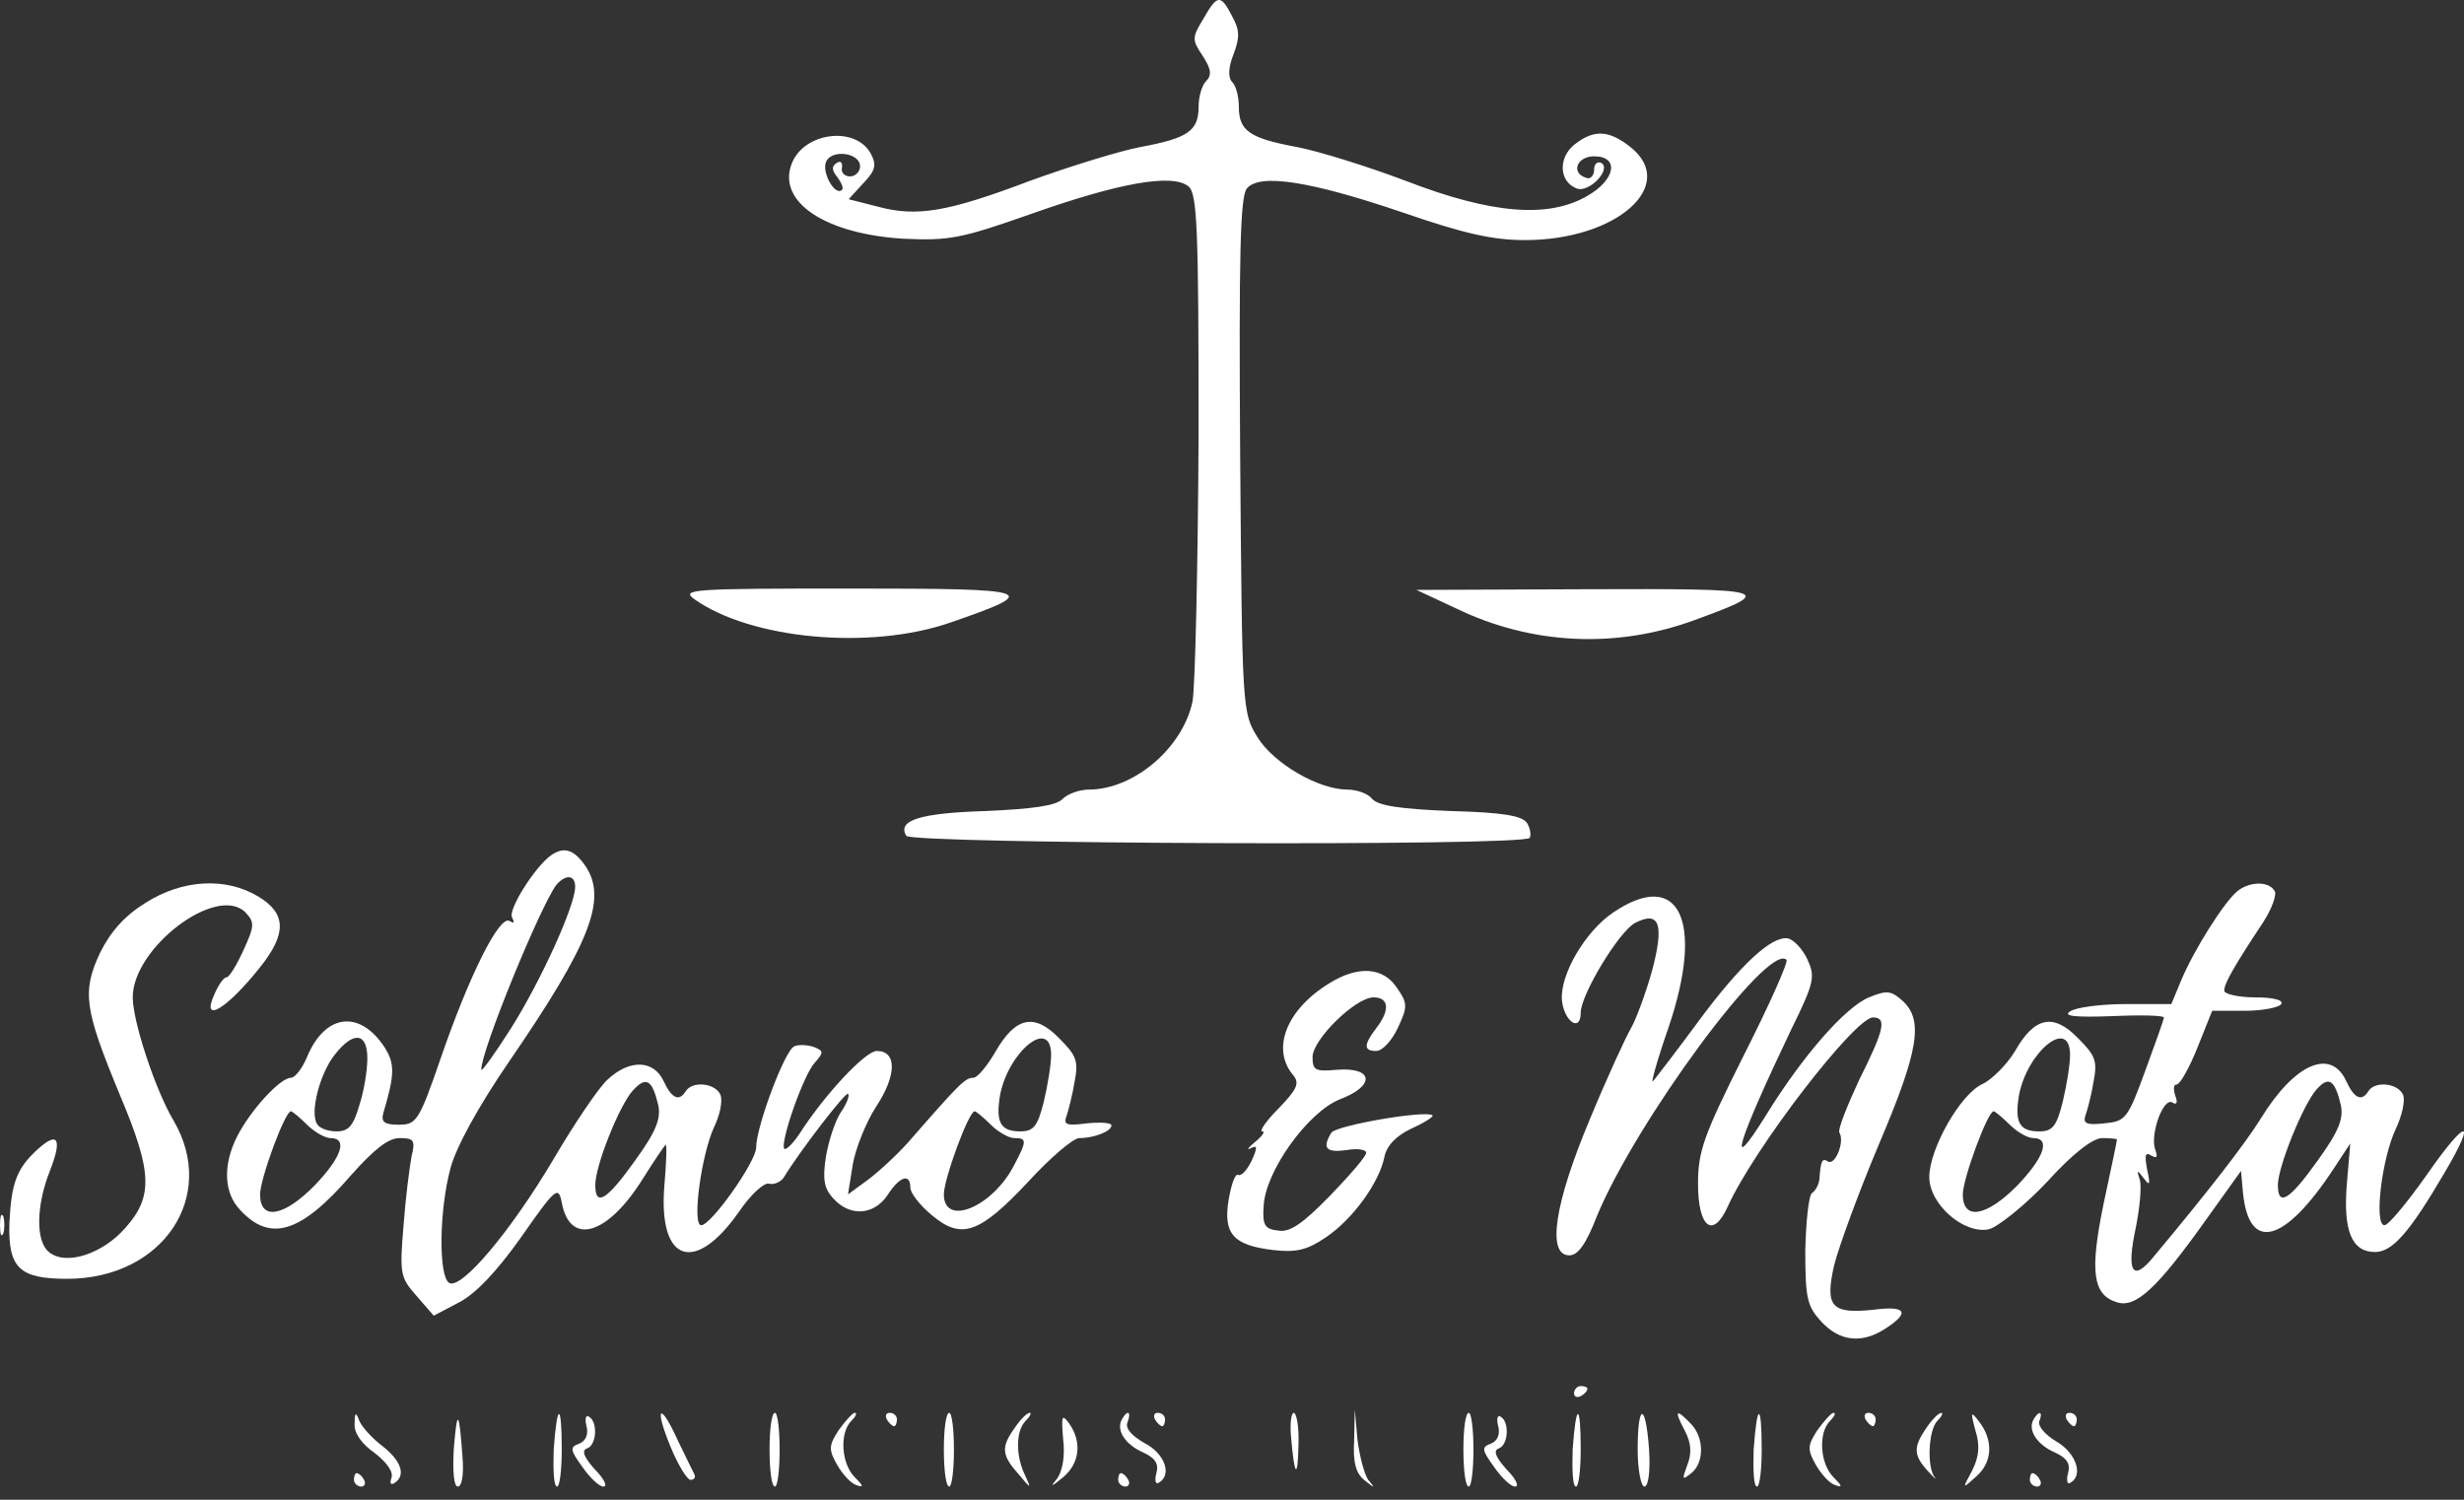 <svg width="115" height="70" viewBox="0 0 115 70" fill="none" xmlns="http://www.w3.org/2000/svg">
<rect x="0" y="0" width="115" height="70" fill="#333333" stroke="none"/>
<path d="M56.16 0.884C55.628 1.759 55.628 1.853 56.129 2.604C56.536 3.23 56.567 3.511 56.285 3.793C56.098 3.98 55.941 4.512 55.941 4.981C55.941 6.107 55.441 6.451 53.251 6.858C52.249 7.046 49.934 7.765 48.12 8.422C44.24 9.892 42.801 10.142 40.955 9.642L39.609 9.298L40.298 8.547C40.861 7.953 40.923 7.702 40.642 7.171C39.922 5.857 37.513 6.17 36.95 7.64C36.262 9.423 38.514 10.924 42.175 11.143C44.303 11.237 44.834 11.143 48.12 9.986C52.187 8.547 54.721 8.078 55.472 8.703C55.879 9.047 55.941 10.643 55.941 20.245C55.91 26.376 55.785 31.975 55.66 32.725C55.222 34.884 52.938 36.854 50.81 36.854C50.404 36.854 49.84 37.042 49.59 37.292C49.308 37.605 48.182 37.761 45.992 37.855C42.926 37.949 41.862 38.293 42.3 39.013C42.55 39.388 71.147 39.513 71.397 39.106C71.46 38.981 71.428 38.669 71.272 38.418C71.053 38.074 70.145 37.918 67.705 37.855C65.359 37.761 64.326 37.605 64.045 37.292C63.857 37.042 63.325 36.854 62.887 36.854C61.542 36.854 59.445 35.635 58.694 34.415C57.975 33.257 57.975 33.132 57.881 21.277C57.819 11.894 57.881 9.173 58.194 8.797C58.788 8.078 61.166 8.453 65.484 9.923C68.3 10.893 69.645 11.206 71.178 11.206C75.464 11.206 78.343 8.641 76.09 6.858C75.058 6.045 74.369 6.045 73.462 6.764C72.711 7.39 72.774 8.484 73.587 8.797C74.15 9.016 75.214 7.921 74.745 7.609C74.557 7.515 74.401 7.64 74.401 7.921C74.401 8.203 74.213 8.391 74.025 8.297C73.305 8.078 73.587 7.296 74.401 7.296C75.59 7.296 75.402 8.391 74.088 9.141C72.273 10.205 69.614 9.986 65.64 8.453C63.826 7.765 61.51 7.046 60.509 6.858C58.319 6.451 57.819 6.107 57.819 4.981C57.819 4.512 57.693 4.012 57.506 3.824C57.318 3.636 57.318 3.167 57.568 2.541C57.881 1.728 57.85 1.384 57.506 0.759C56.974 -0.274 56.817 -0.274 56.16 0.884ZM40.141 7.765C40.141 8.015 39.922 8.234 39.672 8.234C39.422 8.234 39.234 8.047 39.297 7.828C39.328 7.577 39.234 7.484 39.046 7.609C38.796 7.765 38.827 7.953 39.078 8.265C39.265 8.516 39.39 8.797 39.297 8.86C38.984 9.173 38.358 8.078 38.546 7.577C38.765 6.952 40.141 7.108 40.141 7.765Z" fill="white"/>
<path d="M32.413 27.971C35.073 29.847 40.61 30.348 44.334 29.065C48.682 27.564 48.401 27.47 39.672 27.47C32.288 27.47 31.756 27.501 32.413 27.971Z" fill="white"/>
<path d="M67.986 28.41C71.49 30.099 75.433 30.286 79.093 28.941C82.942 27.534 82.691 27.471 74.087 27.502L66.109 27.534L67.986 28.41Z" fill="white"/>
<path d="M25.718 39.921C24.967 40.452 23.684 42.486 23.903 42.83C24.028 43.08 23.997 43.111 23.778 42.986C23.309 42.704 21.901 45.52 20.556 49.429C19.554 52.338 19.429 52.495 18.616 52.495C17.927 52.495 17.771 52.37 17.896 51.932C18.428 50.149 18.428 49.648 17.959 48.898C16.801 47.115 15.174 47.302 14.329 49.336C14.11 49.867 13.766 50.305 13.579 50.305C13.078 50.305 11.701 51.807 11.076 53.026C10.387 54.371 10.45 55.685 11.201 56.467C12.609 58 14.048 57.562 16.394 54.841C17.458 53.652 18.115 53.12 18.647 53.12C19.304 53.12 19.398 53.214 19.21 53.965C19.116 54.465 18.929 55.904 18.835 57.187C18.647 59.439 18.678 59.626 19.429 60.471L20.243 61.409L21.432 60.784C22.214 60.377 23.215 59.313 24.341 57.718C25.937 55.435 26.062 55.341 26.218 56.123C26.594 58.188 28.377 57.656 30.035 54.966C30.567 54.121 31.037 53.433 31.068 53.433C31.131 53.433 31.099 54.309 31.005 55.372C30.724 58.938 32.445 59.501 34.51 56.53C35.041 55.748 35.667 55.185 35.886 55.247C36.105 55.31 36.418 55.185 36.575 54.966C37.357 53.683 39.484 50.931 39.578 51.056C39.672 51.118 39.516 51.525 39.234 51.932C38.984 52.307 38.671 53.245 38.546 53.996C38.389 55.028 38.452 55.466 38.89 55.935C39.672 56.811 40.798 56.717 41.424 55.779C41.987 54.903 42.488 54.747 42.488 55.435C42.488 55.685 42.926 56.248 43.489 56.717C44.865 57.875 45.71 57.593 47.994 55.153C49.027 54.027 50.09 53.12 50.372 53.12C51.06 53.12 51.874 52.807 51.874 52.526C51.874 52.401 51.373 52.37 50.716 52.432C49.778 52.557 49.621 52.495 49.778 52.088C49.871 51.807 50.059 51.087 50.153 50.493C50.341 49.523 50.247 49.273 49.433 48.46C48.276 47.271 47.4 47.459 46.461 49.085C46.086 49.742 45.616 50.305 45.429 50.305C45.053 50.305 44.803 50.555 42.613 53.058C41.987 53.808 41.017 54.684 40.517 55.06L39.578 55.748L39.797 54.371C39.922 53.621 40.423 52.37 40.892 51.65C41.862 50.18 41.862 49.054 40.923 49.054C40.392 49.054 38.514 51.056 37.325 52.901C37.013 53.37 36.7 53.683 36.606 53.621C36.387 53.37 37.482 50.211 38.014 49.617C38.452 49.117 38.452 49.054 37.982 48.866C37.701 48.773 37.294 48.741 37.075 48.835C36.637 48.992 35.292 52.589 35.292 53.558C35.292 54.215 33.196 57.187 32.726 57.187C32.288 57.187 32.726 53.934 33.321 52.62C33.602 52.057 33.727 51.4 33.633 51.118C33.414 50.555 32.319 50.43 32.007 50.931C31.694 51.431 31.35 51.275 30.974 50.462C30.505 49.461 29.378 49.429 28.346 50.399C27.939 50.774 26.813 52.432 25.843 54.09C23.841 57.468 21.526 60.221 20.962 59.877C20.462 59.564 20.493 56.498 21.025 54.528C21.275 53.558 22.339 51.619 23.778 49.523C27.533 44.049 28.346 41.985 27.345 40.452C26.813 39.67 26.344 39.483 25.718 39.921ZM26.844 41.391C26.844 42.267 25.249 45.77 23.872 47.959C23.121 49.148 22.464 50.055 22.464 49.93C22.433 49.085 25.217 42.298 25.968 41.297C26.406 40.796 26.844 40.828 26.844 41.391ZM17.145 49.398C17.145 49.961 16.989 50.931 16.77 51.588C16.488 52.557 16.269 52.807 15.706 52.807C15.299 52.807 14.893 52.651 14.799 52.463C14.455 51.932 14.924 50.117 15.612 49.242C16.488 48.116 17.145 48.178 17.145 49.398ZM49.058 49.242C49.058 49.68 48.901 50.649 48.714 51.431C48.432 52.557 48.245 52.807 47.619 52.807C46.68 52.807 46.461 52.37 46.68 51.087C47.087 49.054 49.058 47.459 49.058 49.242ZM30.724 51.588C30.849 52.213 30.63 52.807 29.629 54.184C28.315 56.029 27.783 56.342 27.783 55.31C27.783 54.403 28.909 51.588 29.535 50.9C30.161 50.211 30.442 50.399 30.724 51.588ZM14.329 52.495C14.674 52.839 15.174 53.12 15.425 53.12C16.238 53.12 15.956 53.996 14.705 55.31C13.266 56.78 12.139 56.999 12.139 55.748C12.139 55.028 13.297 51.869 13.579 51.869C13.641 51.869 13.985 52.151 14.329 52.495ZM46.242 52.495C46.586 52.839 47.087 53.12 47.337 53.12C47.932 53.12 47.932 53.245 47.337 54.371C46.336 56.342 44.052 57.28 44.052 55.748C44.052 55.028 45.21 51.869 45.491 51.869C45.554 51.869 45.898 52.151 46.242 52.495Z" fill="white"/>
<path d="M6.789 42.141C5.788 42.767 5.162 43.486 4.662 44.487C3.817 46.301 3.942 47.114 5.6 51.118C7.102 54.684 7.165 55.841 5.851 57.311C4.787 58.531 3.066 59.094 2.284 58.437C1.658 57.937 1.69 56.279 2.315 54.684C2.91 53.182 2.722 52.776 1.783 53.62C0.782 54.528 0.532 55.184 0.438 57.092C0.376 59.188 0.907 59.688 3.129 59.688C7.603 59.688 10.168 55.841 8.103 52.307C7.259 50.899 6.195 47.677 6.195 46.551C6.195 44.237 10.106 41.265 11.451 42.579C11.889 43.048 11.889 43.205 11.357 44.362C11.044 45.05 10.7 45.613 10.575 45.613C10.45 45.613 10.2 45.957 10.012 46.395C9.355 47.834 10.575 47.114 12.139 45.144C13.391 43.58 13.36 42.642 12.077 41.859C10.544 40.921 8.51 41.046 6.789 42.141Z" fill="white"/>
<path d="M104.405 41.61C103.779 42.142 102.402 44.331 101.808 45.739L101.339 46.865H99.211C98.053 46.865 96.865 47.021 96.614 47.209C96.27 47.428 96.833 47.49 98.585 47.428C99.899 47.365 100.994 47.396 100.994 47.49C100.994 47.584 100.588 48.71 100.118 49.993C99.305 52.213 99.211 52.339 98.21 52.432C97.365 52.526 97.209 52.432 97.334 52.057C97.428 51.807 97.615 51.087 97.709 50.493C97.897 49.523 97.803 49.273 96.99 48.46C95.832 47.271 94.956 47.459 94.049 49.054C93.673 49.68 92.985 50.368 92.547 50.587C91.514 51.025 90.044 53.621 90.044 54.935C90.044 56.217 91.671 57.625 92.829 57.374C93.266 57.249 94.487 56.28 95.55 55.154C96.739 53.84 97.678 53.12 98.116 53.12C98.491 53.12 98.804 53.152 98.804 53.183C98.804 53.246 98.523 54.591 98.179 56.186C97.522 59.376 97.678 60.44 98.804 60.784C99.68 61.065 100.682 60.127 102.934 56.968L104.592 54.653L104.686 55.685C104.968 58.469 106.626 58.031 108.91 54.559L109.692 53.371L109.536 55.216C109.348 57.437 109.755 58.438 110.85 58.438C111.663 58.438 112.477 57.499 114.104 54.716C115.637 52.12 115.105 52.182 113.259 54.841C112.352 56.123 111.476 57.187 111.288 57.187C110.787 57.187 111.163 54.059 111.82 52.683C112.101 52.088 112.258 51.4 112.164 51.119C111.945 50.556 110.85 50.431 110.537 50.931C110.224 51.431 109.88 51.275 109.504 50.462C108.785 48.898 107.095 49.648 105.531 52.182C104.78 53.402 102.997 55.685 100.463 58.719C99.524 59.845 99.242 59.345 99.68 57.312C99.868 56.373 99.962 55.373 99.868 55.06C99.712 54.591 99.743 54.591 100.056 54.997C100.337 55.373 100.369 55.31 100.212 54.591C100.087 53.934 100.118 53.746 100.4 53.934C100.682 54.09 100.713 53.996 100.588 53.652C100.337 52.964 100.963 51.181 101.401 51.463C101.589 51.588 101.651 51.463 101.526 51.15C101.432 50.837 101.432 50.618 101.589 50.618C101.745 50.618 102.183 49.836 102.559 48.898L103.247 47.178H104.78C105.594 47.178 106.376 47.021 106.47 46.865C106.595 46.677 106.094 46.552 105.249 46.552C104.467 46.552 103.81 46.395 103.81 46.239C103.81 45.895 104.28 45.082 105.625 43.049C106.032 42.423 106.282 41.735 106.157 41.579C105.875 41.109 104.968 41.141 104.405 41.61ZM96.614 49.242C96.614 49.68 96.458 50.649 96.27 51.431C95.989 52.557 95.801 52.808 95.175 52.808C94.236 52.808 94.017 52.37 94.236 51.087C94.643 49.054 96.614 47.459 96.614 49.242ZM109.254 51.588C109.379 52.213 109.16 52.808 108.159 54.184C106.845 56.029 106.313 56.342 106.313 55.31C106.313 54.465 107.502 51.525 108.128 50.837C108.691 50.212 108.973 50.399 109.254 51.588ZM93.798 52.495C94.142 52.839 94.643 53.12 94.893 53.12C95.707 53.12 95.425 53.996 94.174 55.31C92.735 56.78 91.608 56.999 91.608 55.748C91.608 55.029 92.766 51.869 93.047 51.869C93.11 51.869 93.454 52.151 93.798 52.495Z" fill="white"/>
<path d="M75.308 42.579C73.993 43.455 72.805 45.488 72.898 46.676C72.992 47.677 73.775 48.209 73.775 47.271C73.775 46.426 75.558 43.486 76.309 43.079C77.466 42.485 77.685 43.142 77.091 45.363C76.778 46.457 76.34 47.615 76.121 47.99C75.902 48.365 75.026 50.242 74.213 52.213C72.554 56.154 72.179 58.593 73.243 58.593C73.649 58.593 74.025 58.062 74.525 56.779C76.34 52.369 82.535 43.955 83.38 44.8C83.473 44.893 82.597 46.864 81.409 49.21C79.531 52.963 79.25 53.714 79.25 55.247C79.25 57.28 79.938 57.843 80.626 56.341C81.847 53.62 86.571 47.489 87.416 47.489C88.073 47.489 87.948 48.053 86.759 50.43C86.195 51.65 85.757 52.744 85.851 52.87C86.102 53.276 85.663 54.402 85.319 54.215C85.038 54.027 84.975 54.183 84.913 55.059C84.881 55.278 84.756 55.559 84.569 55.685C84.412 55.81 84.287 57.03 84.256 58.375C84.256 60.627 84.35 60.971 85.007 61.69C85.882 62.629 86.915 62.722 88.01 62.003C89.168 61.252 88.949 60.939 87.478 61.127C85.476 61.346 85.163 61.002 85.601 59.063C85.82 58.187 86.759 55.622 87.697 53.401C89.543 49.053 89.793 47.615 88.792 46.708C88.26 46.238 88.073 46.207 87.228 46.551C86.102 47.02 84.099 49.335 82.441 52.025C80.532 55.09 81.064 53.37 83.599 48.053C84.694 45.832 84.725 45.581 84.35 44.768C84.13 44.299 83.724 43.861 83.442 43.799C82.691 43.673 81.221 45.019 79.218 47.74C78.249 49.053 77.31 50.273 77.153 50.461C77.028 50.617 77.341 49.491 77.873 47.959C79.563 42.985 78.374 40.514 75.308 42.579Z" fill="white"/>
<path d="M62.042 45.895C60.04 47.115 59.32 48.96 60.353 50.18C60.666 50.555 60.54 50.837 59.696 51.713C59.101 52.307 58.757 52.807 58.913 52.807C59.07 52.807 58.913 53.026 58.569 53.308C58.257 53.558 58.163 53.715 58.382 53.589C58.694 53.433 58.694 53.558 58.413 54.184C58.194 54.622 57.944 54.903 57.787 54.84C57.662 54.747 57.474 55.247 57.349 55.967C57.068 57.593 57.568 58.125 59.414 58.344C60.509 58.469 61.01 58.344 61.886 57.749C63.137 56.905 64.357 55.216 64.608 54.027C64.702 53.495 65.14 53.026 65.859 52.682C66.485 52.401 66.923 52.119 66.86 52.057C66.547 51.806 62.355 52.526 62.136 52.87C61.698 53.589 61.886 53.808 62.824 53.683C63.356 53.589 63.763 53.652 63.763 53.808C63.763 53.965 63.012 54.84 62.074 55.81C60.791 57.124 60.196 57.531 59.664 57.437C59.039 57.374 58.913 57.186 58.976 56.311C59.039 54.684 61.041 51.9 62.543 51.306C64.201 50.68 64.107 49.805 62.418 49.93C61.385 50.024 61.26 49.961 61.26 49.335C61.26 48.522 63.262 46.552 64.107 46.552C64.827 46.552 64.889 47.146 64.232 47.99C63.638 48.772 63.638 49.054 64.232 49.054C64.514 49.054 64.952 48.585 65.234 47.99C65.703 46.989 65.703 46.833 65.202 46.114C64.576 45.144 63.388 45.05 62.042 45.895Z" fill="white"/>
<path d="M0 57.186C0 57.623 0.063 57.78 0.156 57.561C0.219 57.373 0.219 56.998 0.156 56.779C0.063 56.591 0 56.748 0 57.186Z" fill="white"/>
<path d="M73.462 65.037C73.462 65.193 73.618 65.256 73.775 65.162C73.963 65.068 74.088 64.912 74.088 64.818C74.088 64.755 73.963 64.693 73.775 64.693C73.618 64.693 73.462 64.849 73.462 65.037Z" fill="white"/>
<path d="M16.551 66.475C16.52 66.882 16.895 67.414 17.489 67.82C18.053 68.258 18.366 68.696 18.272 68.978C18.178 69.228 18.24 69.322 18.397 69.228C18.96 68.884 18.741 68.196 17.865 67.508C17.364 67.132 16.895 66.601 16.77 66.319C16.613 65.881 16.551 65.912 16.551 66.475Z" fill="white"/>
<path d="M21.181 67.602C21.119 68.697 21.181 69.385 21.369 69.385C21.557 69.385 21.651 68.822 21.588 68.04C21.431 65.819 21.338 65.694 21.181 67.602Z" fill="white"/>
<path d="M25.843 67.664C25.812 68.603 25.843 69.385 25.999 69.385C26.125 69.385 26.218 68.603 26.218 67.664C26.218 65.444 25.999 65.444 25.843 67.664Z" fill="white"/>
<path d="M27.376 66.57C27.47 66.945 27.345 67.258 27.032 67.383C26.594 67.539 26.594 67.664 27.188 68.478C27.532 68.978 27.971 69.385 28.158 69.385C28.377 69.385 28.189 69.009 27.752 68.572C27.251 68.008 27.126 67.696 27.407 67.602C27.845 67.445 27.908 66.382 27.501 66.132C27.345 66.007 27.282 66.226 27.376 66.57Z" fill="white"/>
<path d="M31.287 67.507C31.631 68.352 32.069 69.071 32.225 69.071C32.382 69.071 32.476 68.978 32.413 68.821C32.351 68.696 32.007 68.008 31.662 67.288C30.818 65.412 30.505 65.599 31.287 67.507Z" fill="white"/>
<path d="M35.917 67.664C35.917 68.603 36.011 69.385 36.168 69.385C36.293 69.385 36.387 68.603 36.387 67.664C36.387 66.726 36.293 65.944 36.168 65.944C36.011 65.944 35.917 66.726 35.917 67.664Z" fill="white"/>
<path d="M39.14 66.757C38.671 67.476 38.671 67.664 39.077 68.383C39.328 68.821 39.734 69.259 39.985 69.321C40.329 69.447 40.298 69.353 39.891 68.946C39.265 68.32 39.171 66.882 39.734 66.319C39.953 66.1 40.016 65.943 39.891 65.943C39.797 65.943 39.453 66.319 39.14 66.757Z" fill="white"/>
<path d="M41.392 66.257C41.486 66.413 41.643 66.569 41.737 66.569C41.799 66.569 41.862 66.413 41.862 66.257C41.862 66.069 41.705 65.944 41.518 65.944C41.361 65.944 41.299 66.069 41.392 66.257Z" fill="white"/>
<path d="M44.052 67.664C44.052 68.603 44.146 69.385 44.303 69.385C44.428 69.385 44.522 68.603 44.522 67.664C44.522 66.726 44.428 65.944 44.303 65.944C44.146 65.944 44.052 66.726 44.052 67.664Z" fill="white"/>
<path d="M47.369 66.632C46.712 67.539 46.743 67.914 47.525 68.79C48.12 69.51 48.151 69.51 47.838 68.853C47.4 67.946 47.4 66.788 47.869 66.319C48.088 66.1 48.151 65.944 48.057 65.944C47.932 65.944 47.619 66.257 47.369 66.632Z" fill="white"/>
<path d="M49.621 67.195C49.715 67.946 49.59 68.665 49.34 69.009C48.995 69.416 49.058 69.416 49.621 68.947C50.404 68.29 50.497 67.289 49.903 66.444C49.559 65.975 49.527 66.069 49.621 67.195Z" fill="white"/>
<path d="M52.375 66.225C52.062 66.726 52.5 67.414 53.344 67.789C53.908 68.04 54.095 68.321 53.97 68.759C53.876 69.103 53.939 69.322 54.095 69.197C54.721 68.822 54.346 67.821 53.407 67.351C52.813 67.007 52.5 66.663 52.625 66.382C52.813 65.881 52.625 65.787 52.375 66.225Z" fill="white"/>
<path d="M53.907 66.257C54.001 66.413 54.157 66.569 54.251 66.569C54.314 66.569 54.376 66.413 54.376 66.257C54.376 66.069 54.22 65.944 54.032 65.944C53.876 65.944 53.813 66.069 53.907 66.257Z" fill="white"/>
<path d="M60.259 67.101C60.415 68.946 60.572 69.072 60.603 67.414C60.634 66.6 60.509 65.944 60.384 65.944C60.259 65.944 60.196 66.475 60.259 67.101Z" fill="white"/>
<path d="M63.2 67.226C63.137 68.29 63.294 68.79 63.7 69.103C64.17 69.478 64.201 69.478 63.857 69.072C63.669 68.79 63.45 67.946 63.356 67.195L63.231 65.788L63.2 67.226Z" fill="white"/>
<path d="M68.3 67.664C68.3 68.603 68.393 69.385 68.55 69.385C68.675 69.385 68.769 68.603 68.769 67.664C68.769 66.726 68.675 65.944 68.55 65.944C68.393 65.944 68.3 66.726 68.3 67.664Z" fill="white"/>
<path d="M69.926 66.57C70.02 66.945 69.895 67.258 69.582 67.383C69.144 67.539 69.144 67.664 69.738 68.478C70.082 68.978 70.521 69.385 70.708 69.385C70.927 69.385 70.74 69.009 70.302 68.572C69.801 68.008 69.676 67.696 69.957 67.602C70.395 67.445 70.458 66.382 70.051 66.132C69.895 66.007 69.832 66.226 69.926 66.57Z" fill="white"/>
<path d="M73.399 67.664C73.368 68.603 73.399 69.385 73.555 69.385C73.681 69.385 73.775 68.603 73.775 67.664C73.775 65.444 73.555 65.444 73.399 67.664Z" fill="white"/>
<path d="M76.434 67.664C76.434 68.603 76.591 69.385 76.747 69.385C76.935 69.385 77.029 68.665 76.966 67.664C76.81 65.444 76.434 65.444 76.434 67.664Z" fill="white"/>
<path d="M78.624 66.757C78.937 67.351 78.968 67.821 78.749 68.384C78.499 69.072 78.499 69.103 78.937 68.759C79.563 68.258 79.532 67.07 78.906 66.444C78.218 65.725 78.124 65.819 78.624 66.757Z" fill="white"/>
<path d="M81.847 67.664C81.816 68.603 81.847 69.385 82.003 69.385C82.128 69.385 82.222 68.603 82.222 67.664C82.222 65.444 82.003 65.444 81.847 67.664Z" fill="white"/>
<path d="M84.819 66.757C84.35 67.476 84.35 67.664 84.756 68.383C85.007 68.821 85.413 69.259 85.664 69.321C86.008 69.447 85.977 69.353 85.57 68.946C84.944 68.32 84.85 66.882 85.413 66.319C85.632 66.1 85.695 65.943 85.57 65.943C85.476 65.943 85.132 66.319 84.819 66.757Z" fill="white"/>
<path d="M87.072 66.257C87.165 66.413 87.322 66.569 87.416 66.569C87.478 66.569 87.541 66.413 87.541 66.257C87.541 66.069 87.385 65.944 87.197 65.944C87.04 65.944 86.978 66.069 87.072 66.257Z" fill="white"/>
<path d="M89.918 66.633C89.293 67.54 89.293 67.915 89.981 68.666C90.263 68.979 90.419 69.104 90.294 68.947C89.918 68.447 90.012 66.727 90.419 66.32C90.638 66.101 90.701 65.945 90.607 65.945C90.482 65.945 90.169 66.257 89.918 66.633Z" fill="white"/>
<path d="M92.203 66.788C92.421 67.477 92.359 68.008 92.046 68.634C91.577 69.51 91.577 69.51 92.234 68.915C92.985 68.259 93.047 67.258 92.39 66.382C91.984 65.85 91.952 65.85 92.203 66.788Z" fill="white"/>
<path d="M94.925 66.225C94.612 66.726 95.05 67.414 95.894 67.789C96.458 68.04 96.645 68.321 96.52 68.759C96.426 69.103 96.489 69.322 96.645 69.197C97.24 68.853 96.896 67.821 95.988 67.289C95.457 66.976 95.112 66.569 95.175 66.35C95.363 65.881 95.175 65.819 94.925 66.225Z" fill="white"/>
<path d="M96.458 66.257C96.552 66.413 96.708 66.569 96.802 66.569C96.864 66.569 96.927 66.413 96.927 66.257C96.927 66.069 96.77 65.944 96.583 65.944C96.426 65.944 96.364 66.069 96.458 66.257Z" fill="white"/>
<path d="M16.519 69.072C16.519 69.228 16.676 69.385 16.863 69.385C17.02 69.385 17.082 69.228 16.989 69.072C16.895 68.884 16.738 68.759 16.644 68.759C16.582 68.759 16.519 68.884 16.519 69.072Z" fill="white"/>
<path d="M52.187 69.072C52.187 69.228 52.343 69.385 52.531 69.385C52.687 69.385 52.75 69.228 52.656 69.072C52.562 68.884 52.406 68.759 52.312 68.759C52.249 68.759 52.187 68.884 52.187 69.072Z" fill="white"/>
<path d="M94.737 69.072C94.737 69.228 94.893 69.385 95.081 69.385C95.237 69.385 95.3 69.228 95.206 69.072C95.112 68.884 94.956 68.759 94.862 68.759C94.799 68.759 94.737 68.884 94.737 69.072Z" fill="white"/>
</svg>
